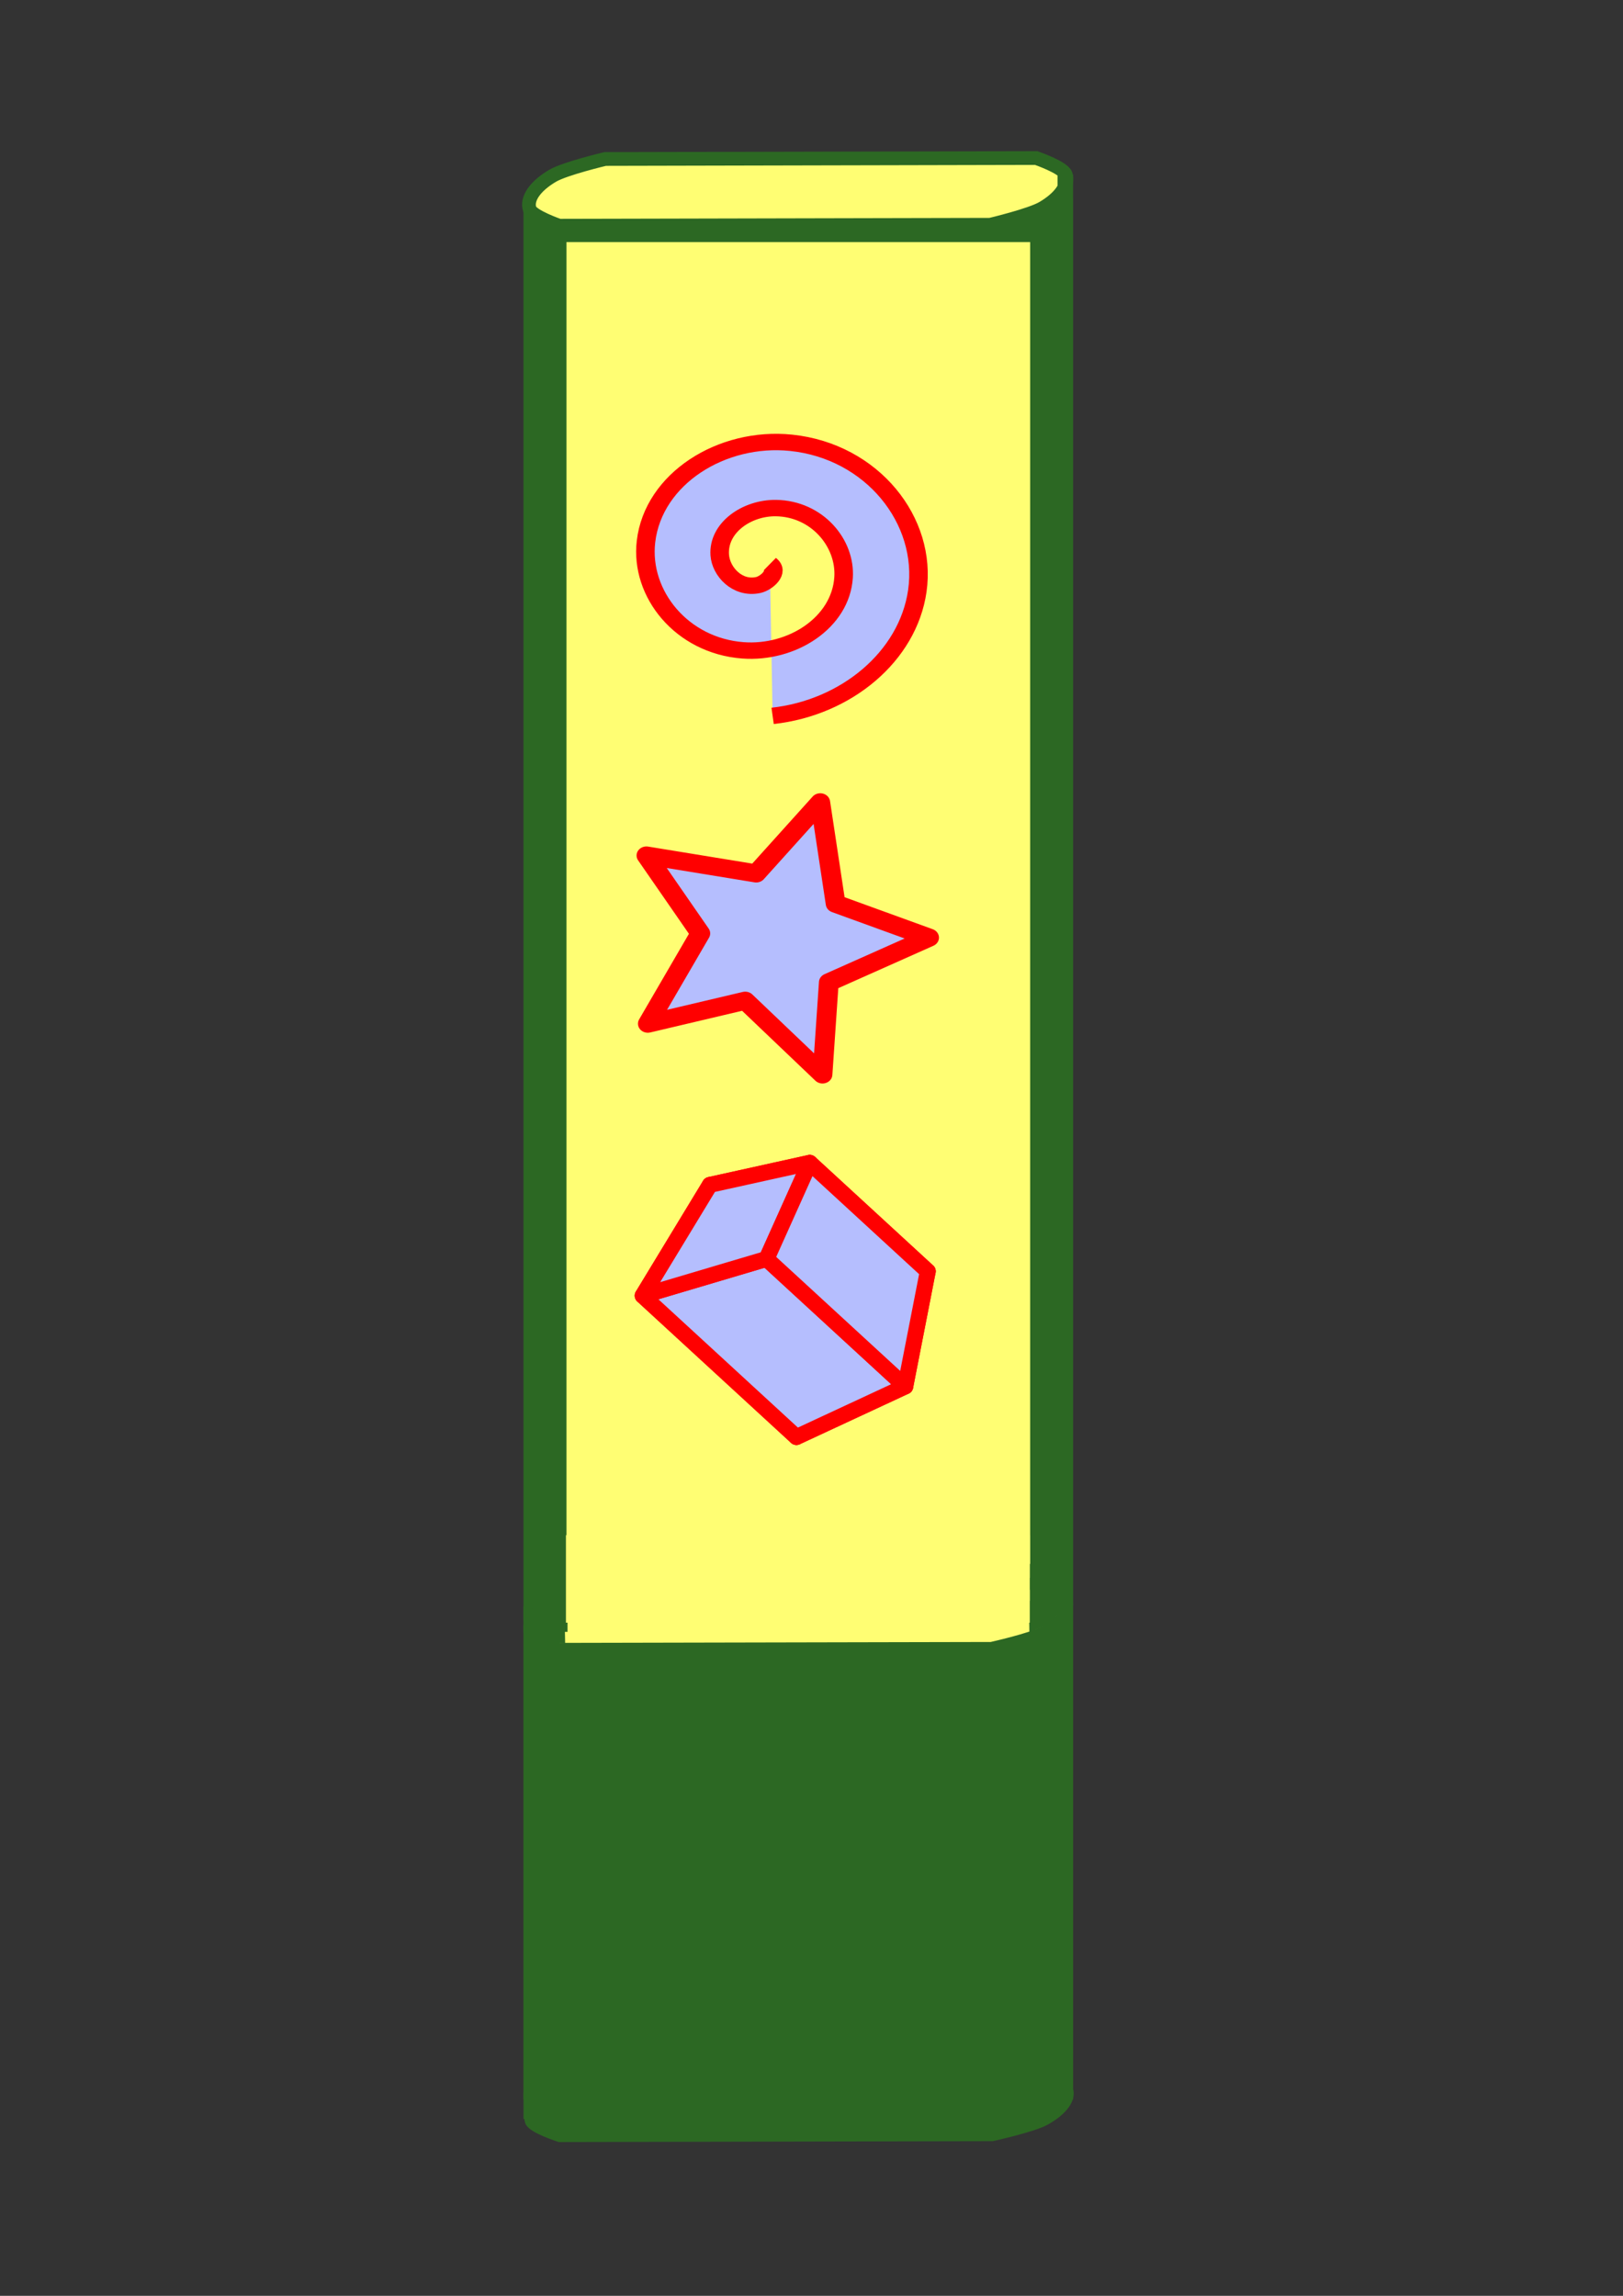 <?xml version="1.0" encoding="UTF-8" standalone="no"?>
<!-- Created with Inkscape (http://www.inkscape.org/) -->

<svg
   xmlns:osb="http://www.openswatchbook.org/uri/2009/osb"
   xmlns:dc="http://purl.org/dc/elements/1.1/"
   xmlns:cc="http://creativecommons.org/ns#"
   xmlns:rdf="http://www.w3.org/1999/02/22-rdf-syntax-ns#"
   xmlns:svg="http://www.w3.org/2000/svg"
   xmlns="http://www.w3.org/2000/svg"
   xmlns:sodipodi="http://sodipodi.sourceforge.net/DTD/sodipodi-0.dtd"
   xmlns:inkscape="http://www.inkscape.org/namespaces/inkscape"
   width="210mm"
   height="297mm"
   viewBox="0 0 744.094 1052.362"
   id="svg2"
   version="1.1"
   inkscape:version="0.92.1 15371"
   sodipodi:docname="Totem2.svg">
  <rect x="0" y="0" width="744.094" height="1052.362" fill="#333333" stroke="none"/>
  <defs
     id="defs4">
    <linearGradient
       id="1-2"
       osb:paint="gradient">
      <stop
         style="stop-color:#000000;stop-opacity:0;"
         offset="0"
         id="stop13665" />
      <stop
         style="stop-color:#e2e0e0;stop-opacity:0;"
         offset="1"
         id="stop13667" />
    </linearGradient>
    <linearGradient
       id="linearGradient7260"
       osb:paint="solid">
      <stop
         style="stop-color:#999999;stop-opacity:1;"
         offset="0"
         id="stop7262" />
    </linearGradient>
    <inkscape:perspective
       sodipodi:type="inkscape:persp3d"
       inkscape:vp_x="874.71153 : 630.59038 : 1"
       inkscape:vp_y="-491.90589 : 452.23512 : 0"
       inkscape:vp_z="484.15677 : 770.67112 : 1"
       inkscape:persp3d-origin="1099.291 : 909.56442 : 1"
       id="perspective7227" />
  </defs>
  <sodipodi:namedview
     id="base"
     pagecolor="#ffffff"
     bordercolor="#666666"
     borderopacity="1.0"
     inkscape:pageopacity="0.0"
     inkscape:pageshadow="2"
     inkscape:zoom="7.919596"
     inkscape:cx="299.84362"
     inkscape:cy="321.90032"
     inkscape:document-units="px"
     inkscape:current-layer="layer1"
     showgrid="true"
     inkscape:window-width="1553"
     inkscape:window-height="876"
     inkscape:window-x="47"
     inkscape:window-y="24"
     inkscape:window-maximized="1"
     showguides="false">
    <inkscape:grid
       type="xygrid"
       id="grid4298"
       spacingx="0.094"
       spacingy="0.094"
       snapvisiblegridlinesonly="false" />
  </sodipodi:namedview>
  <g
     inkscape:label="Layer 1"
     inkscape:groupmode="layer"
     id="layer1">
    <path
       style="fill:#2c6823;fill-opacity:1;fill-rule:evenodd;stroke:#2c6823;stroke-width:4.446;stroke-linecap:butt;stroke-linejoin:miter;stroke-miterlimit:4;stroke-dasharray:none;stroke-opacity:1"
       d="m 277.668,950.959 198.416,-0.414 c 0,0 12.505,4.018 13.612,7.135 1.566,4.409 -2.493,9.92 -10.569,14.35 -5.71,3.132 -24.181,7.214 -24.181,7.214 l -198.416,0.414 c 0,0 -12.505,-4.018 -13.612,-7.135 -1.566,-4.409 2.493,-9.92 10.569,-14.35 5.71,-3.132 24.181,-7.214 24.181,-7.214 z"
       id="path11845-5-1"
       inkscape:connector-curvature="0"
       sodipodi:nodetypes="ccssccaac" />
    <rect
       style="fill:#2c6823;fill-opacity:1;stroke:#2c6823;stroke-width:5.062;stroke-miterlimit:4;stroke-dasharray:none;stroke-opacity:1"
       id="rect7276"
       width="246.97"
       height="220.966"
       x="242.498"
       y="738.862" />
    <rect
       style="opacity:1;fill:#2c6823;fill-opacity:1;stroke:#060606;stroke-width:0;stroke-linecap:butt;stroke-linejoin:miter;stroke-miterlimit:4;stroke-dasharray:none;stroke-dashoffset:0;stroke-opacity:1"
       id="rect11569"
       width="242.031"
       height="8.571"
       x="245"
       y="953.791" />
    <rect
       style="fill:#fffe73;fill-opacity:1;stroke:#2c6823;stroke-width:19.709;stroke-miterlimit:4;stroke-dasharray:none;stroke-opacity:1"
       id="rect4221-7-5"
       width="232.291"
       height="632.01"
       x="249.855"
       y="101.107" />
    <path
       style="fill:#fffe73;fill-opacity:1;fill-rule:evenodd;stroke:#2c6823;stroke-width:5.034;stroke-linecap:butt;stroke-linejoin:miter;stroke-miterlimit:4;stroke-dasharray:none;stroke-opacity:1"
       d="m 277.45,726.637 198.144,-0.418 c 0,0 12.488,4.053 13.594,7.199 1.564,4.448 -2.49,10.008 -10.554,14.477 -5.703,3.16 -24.148,7.278 -24.148,7.278 l -198.144,0.418 c 0,0 -12.488,-4.053 -13.594,-7.199 -1.564,-4.448 2.49,-10.008 10.554,-14.477 5.703,-3.16 24.148,-7.278 24.148,-7.278 z"
       id="path11845-5"
       inkscape:connector-curvature="0"
       sodipodi:nodetypes="ccssccaac" />
    <path
       style="fill:#fffe73;fill-opacity:1;fill-rule:evenodd;stroke:#2c6823;stroke-width:6.299;stroke-linecap:butt;stroke-linejoin:miter;stroke-miterlimit:4;stroke-dasharray:none;stroke-opacity:1"
       d="m 277.445,72.88 197.604,-0.442 c 0,0 12.454,4.282 13.557,7.605 1.56,4.699 -2.483,10.573 -10.525,15.293 -5.687,3.338 -24.082,7.689 -24.082,7.689 l -197.604,0.442 c 0,0 -12.454,-4.282 -13.557,-7.605 -1.56,-4.699 2.483,-10.573 10.525,-15.293 5.687,-3.338 24.082,-7.689 24.082,-7.689 z"
       id="path11845"
       inkscape:connector-curvature="0"
       sodipodi:nodetypes="ccssccaac" />
    <rect
       style="opacity:1;fill:#2c6823;fill-opacity:1;stroke:#2c6823;stroke-width:3.707;stroke-linecap:round;stroke-linejoin:miter;stroke-miterlimit:4;stroke-dasharray:none;stroke-dashoffset:0;stroke-opacity:1"
       id="rect11895"
       width="0.866"
       height="8.223"
       x="241.875"
       y="961.237" />
    <rect
       style="opacity:1;fill:#2c6823;fill-opacity:1;stroke:#2c6823;stroke-width:0;stroke-linecap:round;stroke-linejoin:miter;stroke-miterlimit:4;stroke-dasharray:none;stroke-dashoffset:0;stroke-opacity:1"
       id="rect11897"
       width="6.161"
       height="11"
       x="245.089"
       y="959.969" />
    <rect
       style="opacity:1;fill:#a297ff;fill-opacity:1;stroke:#060606;stroke-width:0;stroke-linecap:butt;stroke-linejoin:miter;stroke-miterlimit:4;stroke-dasharray:none;stroke-dashoffset:0;stroke-opacity:1"
       id="rect11569-4-2"
       width="39.786"
       height="35.206"
       x="264.105"
       y="708.012" />
    <rect
       style="opacity:1;fill:#2c6823;fill-opacity:1;stroke:#2c6823;stroke-width:3.024;stroke-linecap:round;stroke-linejoin:miter;stroke-miterlimit:4;stroke-dasharray:none;stroke-dashoffset:0;stroke-opacity:1"
       id="rect11847"
       width="1.113"
       height="7.187"
       x="483.493"
       y="93.758" />
    <rect
       style="opacity:1;fill:#2c6823;fill-opacity:1;stroke:#2c6823;stroke-width:11.318;stroke-linecap:round;stroke-linejoin:miter;stroke-miterlimit:4;stroke-dasharray:none;stroke-dashoffset:0;stroke-opacity:1"
       id="rect11847-9"
       width="8.674"
       height="12.921"
       x="245.857"
       y="729.45" />
    <rect
       style="opacity:1;fill:#2c6823;fill-opacity:1;stroke:#2c6823;stroke-width:10.589;stroke-linecap:round;stroke-linejoin:miter;stroke-miterlimit:4;stroke-dasharray:none;stroke-dashoffset:0;stroke-opacity:1"
       id="rect11847-9-7"
       width="9.262"
       height="10.594"
       x="477.412"
       y="722.174" />
    <path
       style="fill:#2c6823;fill-opacity:1;fill-rule:evenodd;stroke:#2c6823;stroke-width:0.943px;stroke-linecap:butt;stroke-linejoin:miter;stroke-opacity:1"
       d="m 472.228,734.271 0.179,13.295 5.03,-2.141 4.084,-2.268 4.246,-4.469 1.445,-4.154 z"
       id="path12440"
       inkscape:connector-curvature="0"
       sodipodi:nodetypes="ccccccc" />
    <path
       style="fill:#2c6823;fill-opacity:1;fill-rule:evenodd;stroke:#2c6823;stroke-width:1.982px;stroke-linecap:butt;stroke-linejoin:miter;stroke-opacity:1"
       d="m 242.185,724.529 15.312,-0.507 0.597,28.246 -4.277,-0.181 -2.699,-0.74 -2.19,-1.474 -5.166,-3.296 -0.864,-7.212 -0.34,-8.313 z"
       id="path12442"
       inkscape:connector-curvature="0"
       sodipodi:nodetypes="cccccccccc" />
    <path
       sodipodi:type="spiral"
       style="fill:#b5befe;fill-opacity:1;fill-rule:evenodd;stroke:#ff0000;stroke-width:8;stroke-linecap:butt;stroke-linejoin:miter;stroke-miterlimit:4;stroke-dasharray:none;stroke-opacity:1"
       id="path4178"
       sodipodi:cx="354.86203"
       sodipodi:cy="373.78302"
       sodipodi:expansion="1"
       sodipodi:revolution="2.2986083"
       sodipodi:radius="74.712395"
       sodipodi:argument="-25.492455"
       sodipodi:t0="0.038965192"
       d="m 357.713,374.37 c 4.264,3.707 -1.337,9.327 -5.077,10.223 -8.903,2.134 -16.048,-6.515 -16.544,-14.675 -0.808,-13.319 11.729,-23.061 24.272,-22.864 17.664,0.277 30.165,16.971 29.184,33.87 -1.277,21.998 -22.22,37.31 -43.467,35.504 -26.329,-2.238 -44.477,-27.474 -41.825,-53.064 3.177,-30.661 32.73,-51.655 62.662,-48.145 34.994,4.104 58.842,37.987 54.465,72.259 -4.087,31.998 -30.766,56.974 -62.468,60.906"
       transform="matrix(1.062,0,0,0.94,-26.951,-93.334)" />
    <path
       sodipodi:type="star"
       style="opacity:1;fill:#b5befe;fill-opacity:1;stroke:#ff0000;stroke-width:8;stroke-linecap:round;stroke-linejoin:round;stroke-miterlimit:4;stroke-dasharray:none;stroke-dashoffset:0;stroke-opacity:1"
       id="path4180"
       sodipodi:sides="5"
       sodipodi:cx="355.44702"
       sodipodi:cy="544.95685"
       sodipodi:r1="63.245552"
       sodipodi:r2="29.670052"
       sodipodi:arg1="1.2490458"
       sodipodi:arg2="1.9640381"
       inkscape:flatsided="false"
       inkscape:rounded="0"
       inkscape:randomized="0"
       d="m 375.447,604.957 -31.369,-32.595 -39.514,10.157 21.306,-39.906 -21.87,-34.441 44.537,7.931 25.997,-31.443 6.22,44.808 37.937,15.009 -40.693,19.762 z"
       inkscape:transform-center-x="-6.6647706"
       inkscape:transform-center-y="-0.15374529"
       transform="matrix(1.13,0,0,1.037,-47.155,-134.83)" />
    <rect
       style="opacity:1;fill:#fffe73;fill-opacity:1;stroke:#060606;stroke-width:0;stroke-linecap:butt;stroke-linejoin:miter;stroke-miterlimit:4;stroke-dasharray:none;stroke-dashoffset:0;stroke-opacity:1"
       id="rect11569-4"
       width="212.661"
       height="40.091"
       x="259.464"
       y="703.706" />
    <rect
       style="opacity:1;fill:#2c6823;fill-opacity:1;stroke:#2c6823;stroke-width:5.54;stroke-linecap:round;stroke-linejoin:miter;stroke-miterlimit:4;stroke-dasharray:none;stroke-dashoffset:0;stroke-opacity:1"
       id="rect11847-9-7-7"
       width="1.557"
       height="17.247"
       x="487.631"
       y="82.802" />
    <g
       sodipodi:type="inkscape:box3d"
       id="g7229"
       style="opacity:1;fill:#b5befe;fill-opacity:1;fill-rule:nonzero;stroke:#ff0000;stroke-width:8.659;stroke-linecap:round;stroke-linejoin:miter;stroke-miterlimit:4;stroke-dasharray:none;stroke-dashoffset:0;stroke-opacity:1"
       inkscape:perspectiveID="#perspective7227"
       inkscape:corner0="-1.7750984 : -0.31587834 : 0 : 1"
       inkscape:corner7="-1.8455619 : -0.40889015 : 0.12606765 : 1">
      <path
         sodipodi:type="inkscape:box3dside"
         id="path7235"
         style="fill:#b5befe;fill-opacity:1;fill-rule:evenodd;stroke:#ff0000;stroke-width:7.298;stroke-linecap:butt;stroke-linejoin:round;stroke-miterlimit:4;stroke-dasharray:none;stroke-opacity:1"
         inkscape:box3dsidetype="3"
         d="m 384.5,597.392 40.851,-14.635 -54.11,-49.746 -45.77,10.113 z"
         points="425.351,582.757 371.242,533.011 325.472,543.124 384.5,597.392 " />
      <path
         sodipodi:type="inkscape:box3dside"
         id="path7231"
         style="fill:#b5befe;fill-opacity:1;fill-rule:evenodd;stroke:#ff0000;stroke-width:7.298;stroke-linecap:butt;stroke-linejoin:round;stroke-miterlimit:4;stroke-dasharray:none;stroke-opacity:1"
         inkscape:box3dsidetype="6"
         d="m 384.5,597.392 -59.029,-54.268 -30.823,50.781 70.494,64.809 z"
         points="325.472,543.124 294.649,593.904 365.143,658.713 384.5,597.392 " />
      <path
         sodipodi:type="inkscape:box3dside"
         id="path7233"
         style="fill:#b5befe;fill-opacity:1;fill-rule:evenodd;stroke:#ff0000;stroke-width:7.298;stroke-linecap:butt;stroke-linejoin:round;stroke-miterlimit:4;stroke-dasharray:none;stroke-opacity:1"
         inkscape:box3dsidetype="5"
         d="m 384.5,597.392 40.851,-14.635 -10.304,52.752 -49.904,23.205 z"
         points="425.351,582.757 415.048,635.509 365.143,658.713 384.5,597.392 " />
      <path
         sodipodi:type="inkscape:box3dside"
         id="path7241"
         style="fill:#b5befe;fill-opacity:1;fill-rule:evenodd;stroke:#ff0000;stroke-width:7.298;stroke-linecap:butt;stroke-linejoin:round;stroke-miterlimit:4;stroke-dasharray:none;stroke-opacity:1"
         inkscape:box3dsidetype="11"
         d="M 365.143,658.713 415.048,635.509 351.457,577.046 294.649,593.904 Z"
         points="415.048,635.509 351.457,577.046 294.649,593.904 365.143,658.713 " />
      <path
         sodipodi:type="inkscape:box3dside"
         id="path7239"
         style="fill:#b5befe;fill-opacity:1;fill-rule:evenodd;stroke:#ff0000;stroke-width:7.298;stroke-linecap:butt;stroke-linejoin:round;stroke-miterlimit:4;stroke-dasharray:none;stroke-opacity:1"
         inkscape:box3dsidetype="13"
         d="m 325.472,543.124 45.77,-10.113 -19.785,44.036 -56.808,16.858 z"
         points="371.242,533.011 351.457,577.046 294.649,593.904 325.472,543.124 " />
      <path
         sodipodi:type="inkscape:box3dside"
         id="path7237"
         style="fill:#b5befe;fill-opacity:1;fill-rule:evenodd;stroke:#ff0000;stroke-width:7.298;stroke-linecap:butt;stroke-linejoin:round;stroke-miterlimit:4;stroke-dasharray:none;stroke-opacity:1"
         inkscape:box3dsidetype="14"
         d="m 425.351,582.757 -54.11,-49.746 -19.785,44.036 63.591,58.462 z"
         points="371.242,533.011 351.457,577.046 415.048,635.509 425.351,582.757 " />
    </g>
  </g>
</svg>
